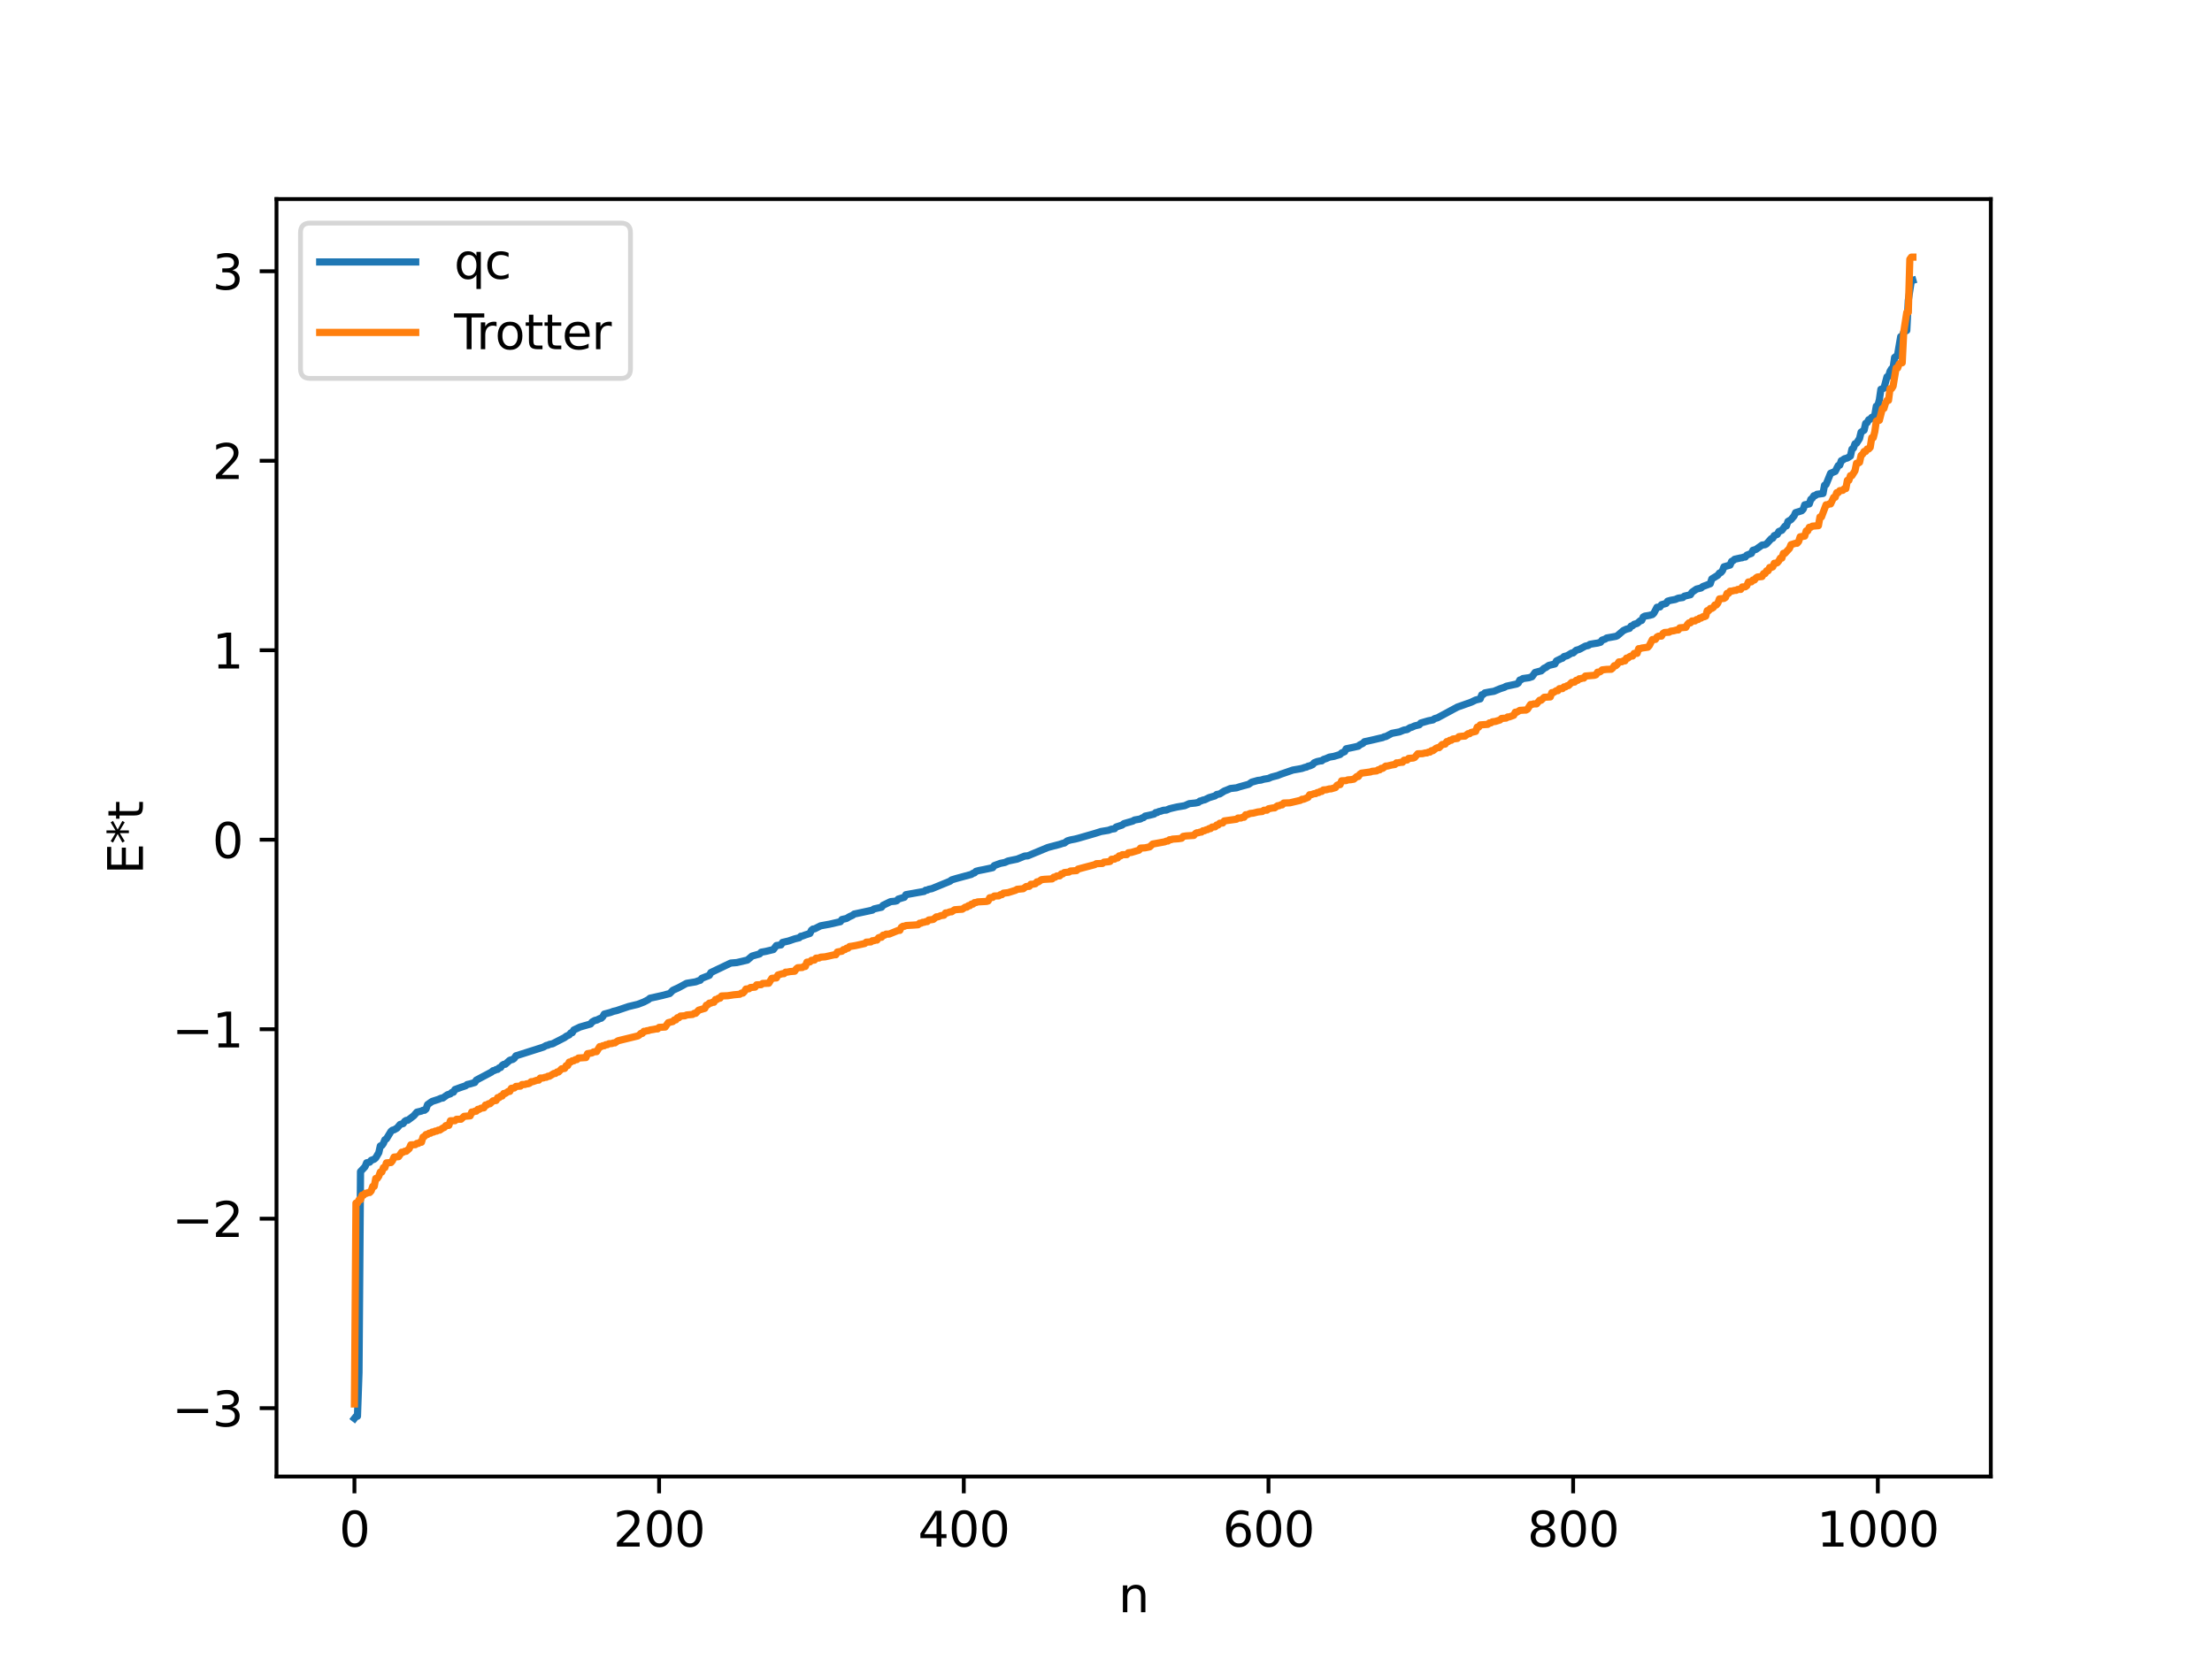<?xml version="1.0" encoding="utf-8" standalone="no"?>
<!DOCTYPE svg PUBLIC "-//W3C//DTD SVG 1.1//EN"
  "http://www.w3.org/Graphics/SVG/1.1/DTD/svg11.dtd">
<svg xmlns:xlink="http://www.w3.org/1999/xlink" width="460.8pt" height="345.6pt" viewBox="0 0 460.8 345.6" xmlns="http://www.w3.org/2000/svg" version="1.1">
 <defs>
  <style type="text/css">*{stroke-linejoin: round; stroke-linecap: butt}</style>
 </defs>
 <g id="figure_1">
  <g id="patch_1">
   <path d="M 0 345.6 
L 460.8 345.6 
L 460.8 0 
L 0 0 
z
" style="fill: #ffffff"/>
  </g>
  <g id="axes_1">
   <g id="patch_2">
    <path d="M 57.6 307.584 
L 414.72 307.584 
L 414.72 41.472 
L 57.6 41.472 
z
" style="fill: #ffffff"/>
   </g>
   <g id="matplotlib.axis_1">
    <g id="xtick_1">
     <g id="line2d_1">
      <defs>
       <path id="m5621cac05d" d="M 0 0 
L 0 3.5 
" style="stroke: #000000; stroke-width: 0.8"/>
      </defs>
      <g>
       <use xlink:href="#m5621cac05d" x="73.833" y="307.584" style="stroke: #000000; stroke-width: 0.8"/>
      </g>
     </g>
     <g id="text_1">
      <!-- 0 -->
      <g transform="translate(70.651 322.182) scale(0.1 -0.1)">
       <defs>
        <path id="DejaVuSans-30" d="M 2034 4250 
Q 1547 4250 1301 3770 
Q 1056 3291 1056 2328 
Q 1056 1369 1301 889 
Q 1547 409 2034 409 
Q 2525 409 2770 889 
Q 3016 1369 3016 2328 
Q 3016 3291 2770 3770 
Q 2525 4250 2034 4250 
z
M 2034 4750 
Q 2819 4750 3233 4129 
Q 3647 3509 3647 2328 
Q 3647 1150 3233 529 
Q 2819 -91 2034 -91 
Q 1250 -91 836 529 
Q 422 1150 422 2328 
Q 422 3509 836 4129 
Q 1250 4750 2034 4750 
z
" transform="scale(0.016)"/>
       </defs>
       <use xlink:href="#DejaVuSans-30"/>
      </g>
     </g>
    </g>
    <g id="xtick_2">
     <g id="line2d_2">
      <g>
       <use xlink:href="#m5621cac05d" x="137.304" y="307.584" style="stroke: #000000; stroke-width: 0.8"/>
      </g>
     </g>
     <g id="text_2">
      <!-- 200 -->
      <g transform="translate(127.76 322.182) scale(0.1 -0.1)">
       <defs>
        <path id="DejaVuSans-32" d="M 1228 531 
L 3431 531 
L 3431 0 
L 469 0 
L 469 531 
Q 828 903 1448 1529 
Q 2069 2156 2228 2338 
Q 2531 2678 2651 2914 
Q 2772 3150 2772 3378 
Q 2772 3750 2511 3984 
Q 2250 4219 1831 4219 
Q 1534 4219 1204 4116 
Q 875 4013 500 3803 
L 500 4441 
Q 881 4594 1212 4672 
Q 1544 4750 1819 4750 
Q 2544 4750 2975 4387 
Q 3406 4025 3406 3419 
Q 3406 3131 3298 2873 
Q 3191 2616 2906 2266 
Q 2828 2175 2409 1742 
Q 1991 1309 1228 531 
z
" transform="scale(0.016)"/>
       </defs>
       <use xlink:href="#DejaVuSans-32"/>
       <use xlink:href="#DejaVuSans-30" x="63.623"/>
       <use xlink:href="#DejaVuSans-30" x="127.246"/>
      </g>
     </g>
    </g>
    <g id="xtick_3">
     <g id="line2d_3">
      <g>
       <use xlink:href="#m5621cac05d" x="200.775" y="307.584" style="stroke: #000000; stroke-width: 0.8"/>
      </g>
     </g>
     <g id="text_3">
      <!-- 400 -->
      <g transform="translate(191.231 322.182) scale(0.1 -0.1)">
       <defs>
        <path id="DejaVuSans-34" d="M 2419 4116 
L 825 1625 
L 2419 1625 
L 2419 4116 
z
M 2253 4666 
L 3047 4666 
L 3047 1625 
L 3713 1625 
L 3713 1100 
L 3047 1100 
L 3047 0 
L 2419 0 
L 2419 1100 
L 313 1100 
L 313 1709 
L 2253 4666 
z
" transform="scale(0.016)"/>
       </defs>
       <use xlink:href="#DejaVuSans-34"/>
       <use xlink:href="#DejaVuSans-30" x="63.623"/>
       <use xlink:href="#DejaVuSans-30" x="127.246"/>
      </g>
     </g>
    </g>
    <g id="xtick_4">
     <g id="line2d_4">
      <g>
       <use xlink:href="#m5621cac05d" x="264.246" y="307.584" style="stroke: #000000; stroke-width: 0.8"/>
      </g>
     </g>
     <g id="text_4">
      <!-- 600 -->
      <g transform="translate(254.702 322.182) scale(0.1 -0.1)">
       <defs>
        <path id="DejaVuSans-36" d="M 2113 2584 
Q 1688 2584 1439 2293 
Q 1191 2003 1191 1497 
Q 1191 994 1439 701 
Q 1688 409 2113 409 
Q 2538 409 2786 701 
Q 3034 994 3034 1497 
Q 3034 2003 2786 2293 
Q 2538 2584 2113 2584 
z
M 3366 4563 
L 3366 3988 
Q 3128 4100 2886 4159 
Q 2644 4219 2406 4219 
Q 1781 4219 1451 3797 
Q 1122 3375 1075 2522 
Q 1259 2794 1537 2939 
Q 1816 3084 2150 3084 
Q 2853 3084 3261 2657 
Q 3669 2231 3669 1497 
Q 3669 778 3244 343 
Q 2819 -91 2113 -91 
Q 1303 -91 875 529 
Q 447 1150 447 2328 
Q 447 3434 972 4092 
Q 1497 4750 2381 4750 
Q 2619 4750 2861 4703 
Q 3103 4656 3366 4563 
z
" transform="scale(0.016)"/>
       </defs>
       <use xlink:href="#DejaVuSans-36"/>
       <use xlink:href="#DejaVuSans-30" x="63.623"/>
       <use xlink:href="#DejaVuSans-30" x="127.246"/>
      </g>
     </g>
    </g>
    <g id="xtick_5">
     <g id="line2d_5">
      <g>
       <use xlink:href="#m5621cac05d" x="327.717" y="307.584" style="stroke: #000000; stroke-width: 0.8"/>
      </g>
     </g>
     <g id="text_5">
      <!-- 800 -->
      <g transform="translate(318.173 322.182) scale(0.1 -0.1)">
       <defs>
        <path id="DejaVuSans-38" d="M 2034 2216 
Q 1584 2216 1326 1975 
Q 1069 1734 1069 1313 
Q 1069 891 1326 650 
Q 1584 409 2034 409 
Q 2484 409 2743 651 
Q 3003 894 3003 1313 
Q 3003 1734 2745 1975 
Q 2488 2216 2034 2216 
z
M 1403 2484 
Q 997 2584 770 2862 
Q 544 3141 544 3541 
Q 544 4100 942 4425 
Q 1341 4750 2034 4750 
Q 2731 4750 3128 4425 
Q 3525 4100 3525 3541 
Q 3525 3141 3298 2862 
Q 3072 2584 2669 2484 
Q 3125 2378 3379 2068 
Q 3634 1759 3634 1313 
Q 3634 634 3220 271 
Q 2806 -91 2034 -91 
Q 1263 -91 848 271 
Q 434 634 434 1313 
Q 434 1759 690 2068 
Q 947 2378 1403 2484 
z
M 1172 3481 
Q 1172 3119 1398 2916 
Q 1625 2713 2034 2713 
Q 2441 2713 2670 2916 
Q 2900 3119 2900 3481 
Q 2900 3844 2670 4047 
Q 2441 4250 2034 4250 
Q 1625 4250 1398 4047 
Q 1172 3844 1172 3481 
z
" transform="scale(0.016)"/>
       </defs>
       <use xlink:href="#DejaVuSans-38"/>
       <use xlink:href="#DejaVuSans-30" x="63.623"/>
       <use xlink:href="#DejaVuSans-30" x="127.246"/>
      </g>
     </g>
    </g>
    <g id="xtick_6">
     <g id="line2d_6">
      <g>
       <use xlink:href="#m5621cac05d" x="391.188" y="307.584" style="stroke: #000000; stroke-width: 0.8"/>
      </g>
     </g>
     <g id="text_6">
      <!-- 1000 -->
      <g transform="translate(378.463 322.182) scale(0.1 -0.1)">
       <defs>
        <path id="DejaVuSans-31" d="M 794 531 
L 1825 531 
L 1825 4091 
L 703 3866 
L 703 4441 
L 1819 4666 
L 2450 4666 
L 2450 531 
L 3481 531 
L 3481 0 
L 794 0 
L 794 531 
z
" transform="scale(0.016)"/>
       </defs>
       <use xlink:href="#DejaVuSans-31"/>
       <use xlink:href="#DejaVuSans-30" x="63.623"/>
       <use xlink:href="#DejaVuSans-30" x="127.246"/>
       <use xlink:href="#DejaVuSans-30" x="190.869"/>
      </g>
     </g>
    </g>
    <g id="text_7">
     <!-- n -->
     <g transform="translate(232.991 335.861) scale(0.1 -0.1)">
      <defs>
       <path id="DejaVuSans-6e" d="M 3513 2113 
L 3513 0 
L 2938 0 
L 2938 2094 
Q 2938 2591 2744 2837 
Q 2550 3084 2163 3084 
Q 1697 3084 1428 2787 
Q 1159 2491 1159 1978 
L 1159 0 
L 581 0 
L 581 3500 
L 1159 3500 
L 1159 2956 
Q 1366 3272 1645 3428 
Q 1925 3584 2291 3584 
Q 2894 3584 3203 3211 
Q 3513 2838 3513 2113 
z
" transform="scale(0.016)"/>
      </defs>
      <use xlink:href="#DejaVuSans-6e"/>
     </g>
    </g>
   </g>
   <g id="matplotlib.axis_2">
    <g id="ytick_1">
     <g id="line2d_7">
      <defs>
       <path id="mc1c697bb6c" d="M 0 0 
L -3.5 0 
" style="stroke: #000000; stroke-width: 0.8"/>
      </defs>
      <g>
       <use xlink:href="#mc1c697bb6c" x="57.6" y="293.348" style="stroke: #000000; stroke-width: 0.8"/>
      </g>
     </g>
     <g id="text_8">
      <!-- −3 -->
      <g transform="translate(35.858 297.147) scale(0.1 -0.1)">
       <defs>
        <path id="DejaVuSans-2212" d="M 678 2272 
L 4684 2272 
L 4684 1741 
L 678 1741 
L 678 2272 
z
" transform="scale(0.016)"/>
        <path id="DejaVuSans-33" d="M 2597 2516 
Q 3050 2419 3304 2112 
Q 3559 1806 3559 1356 
Q 3559 666 3084 287 
Q 2609 -91 1734 -91 
Q 1441 -91 1130 -33 
Q 819 25 488 141 
L 488 750 
Q 750 597 1062 519 
Q 1375 441 1716 441 
Q 2309 441 2620 675 
Q 2931 909 2931 1356 
Q 2931 1769 2642 2001 
Q 2353 2234 1838 2234 
L 1294 2234 
L 1294 2753 
L 1863 2753 
Q 2328 2753 2575 2939 
Q 2822 3125 2822 3475 
Q 2822 3834 2567 4026 
Q 2313 4219 1838 4219 
Q 1578 4219 1281 4162 
Q 984 4106 628 3988 
L 628 4550 
Q 988 4650 1302 4700 
Q 1616 4750 1894 4750 
Q 2613 4750 3031 4423 
Q 3450 4097 3450 3541 
Q 3450 3153 3228 2886 
Q 3006 2619 2597 2516 
z
" transform="scale(0.016)"/>
       </defs>
       <use xlink:href="#DejaVuSans-2212"/>
       <use xlink:href="#DejaVuSans-33" x="83.789"/>
      </g>
     </g>
    </g>
    <g id="ytick_2">
     <g id="line2d_8">
      <g>
       <use xlink:href="#mc1c697bb6c" x="57.6" y="253.875" style="stroke: #000000; stroke-width: 0.8"/>
      </g>
     </g>
     <g id="text_9">
      <!-- −2 -->
      <g transform="translate(35.858 257.674) scale(0.1 -0.1)">
       <use xlink:href="#DejaVuSans-2212"/>
       <use xlink:href="#DejaVuSans-32" x="83.789"/>
      </g>
     </g>
    </g>
    <g id="ytick_3">
     <g id="line2d_9">
      <g>
       <use xlink:href="#mc1c697bb6c" x="57.6" y="214.402" style="stroke: #000000; stroke-width: 0.8"/>
      </g>
     </g>
     <g id="text_10">
      <!-- −1 -->
      <g transform="translate(35.858 218.201) scale(0.1 -0.1)">
       <use xlink:href="#DejaVuSans-2212"/>
       <use xlink:href="#DejaVuSans-31" x="83.789"/>
      </g>
     </g>
    </g>
    <g id="ytick_4">
     <g id="line2d_10">
      <g>
       <use xlink:href="#mc1c697bb6c" x="57.6" y="174.929" style="stroke: #000000; stroke-width: 0.8"/>
      </g>
     </g>
     <g id="text_11">
      <!-- 0 -->
      <g transform="translate(44.237 178.728) scale(0.1 -0.1)">
       <use xlink:href="#DejaVuSans-30"/>
      </g>
     </g>
    </g>
    <g id="ytick_5">
     <g id="line2d_11">
      <g>
       <use xlink:href="#mc1c697bb6c" x="57.6" y="135.456" style="stroke: #000000; stroke-width: 0.8"/>
      </g>
     </g>
     <g id="text_12">
      <!-- 1 -->
      <g transform="translate(44.237 139.255) scale(0.1 -0.1)">
       <use xlink:href="#DejaVuSans-31"/>
      </g>
     </g>
    </g>
    <g id="ytick_6">
     <g id="line2d_12">
      <g>
       <use xlink:href="#mc1c697bb6c" x="57.6" y="95.983" style="stroke: #000000; stroke-width: 0.8"/>
      </g>
     </g>
     <g id="text_13">
      <!-- 2 -->
      <g transform="translate(44.237 99.782) scale(0.1 -0.1)">
       <use xlink:href="#DejaVuSans-32"/>
      </g>
     </g>
    </g>
    <g id="ytick_7">
     <g id="line2d_13">
      <g>
       <use xlink:href="#mc1c697bb6c" x="57.6" y="56.51" style="stroke: #000000; stroke-width: 0.8"/>
      </g>
     </g>
     <g id="text_14">
      <!-- 3 -->
      <g transform="translate(44.237 60.309) scale(0.1 -0.1)">
       <use xlink:href="#DejaVuSans-33"/>
      </g>
     </g>
    </g>
    <g id="text_15">
     <!-- E*t -->
     <g transform="translate(29.778 182.148) rotate(-90) scale(0.1 -0.1)">
      <defs>
       <path id="DejaVuSans-45" d="M 628 4666 
L 3578 4666 
L 3578 4134 
L 1259 4134 
L 1259 2753 
L 3481 2753 
L 3481 2222 
L 1259 2222 
L 1259 531 
L 3634 531 
L 3634 0 
L 628 0 
L 628 4666 
z
" transform="scale(0.016)"/>
       <path id="DejaVuSans-2a" d="M 3009 3897 
L 1888 3291 
L 3009 2681 
L 2828 2375 
L 1778 3009 
L 1778 1831 
L 1422 1831 
L 1422 3009 
L 372 2375 
L 191 2681 
L 1313 3291 
L 191 3897 
L 372 4206 
L 1422 3572 
L 1422 4750 
L 1778 4750 
L 1778 3572 
L 2828 4206 
L 3009 3897 
z
" transform="scale(0.016)"/>
       <path id="DejaVuSans-74" d="M 1172 4494 
L 1172 3500 
L 2356 3500 
L 2356 3053 
L 1172 3053 
L 1172 1153 
Q 1172 725 1289 603 
Q 1406 481 1766 481 
L 2356 481 
L 2356 0 
L 1766 0 
Q 1100 0 847 248 
Q 594 497 594 1153 
L 594 3053 
L 172 3053 
L 172 3500 
L 594 3500 
L 594 4494 
L 1172 4494 
z
" transform="scale(0.016)"/>
      </defs>
      <use xlink:href="#DejaVuSans-45"/>
      <use xlink:href="#DejaVuSans-2a" x="63.184"/>
      <use xlink:href="#DejaVuSans-74" x="113.184"/>
     </g>
    </g>
   </g>
   <g id="line2d_14">
    <path d="M 73.833 295.488 
L 74.15 295.085 
L 74.467 295.029 
L 74.785 285.93 
L 75.102 244.065 
L 76.054 243.035 
L 76.372 242.234 
L 77.006 242.103 
L 77.324 241.717 
L 77.958 241.48 
L 78.276 241.203 
L 78.91 240.123 
L 79.228 238.716 
L 79.545 238.63 
L 79.862 238.202 
L 80.18 237.427 
L 80.497 237.252 
L 81.449 235.688 
L 81.767 235.434 
L 82.084 235.362 
L 82.719 234.994 
L 83.353 234.245 
L 83.988 234.061 
L 84.305 233.597 
L 84.623 233.404 
L 84.94 233.373 
L 85.575 232.91 
L 86.21 232.421 
L 86.844 231.683 
L 87.796 231.455 
L 88.114 231.292 
L 88.431 231.292 
L 88.748 231.032 
L 89.066 230.116 
L 89.7 229.66 
L 90.018 229.447 
L 91.287 229.037 
L 91.922 228.763 
L 92.239 228.744 
L 93.191 228.068 
L 93.826 227.865 
L 94.143 227.567 
L 94.461 227.527 
L 94.778 226.967 
L 96.048 226.502 
L 97 226.188 
L 97.317 225.931 
L 97.952 225.786 
L 98.904 225.503 
L 99.221 225.012 
L 102.395 223.329 
L 102.712 223.05 
L 103.029 222.995 
L 103.347 222.802 
L 103.664 222.774 
L 103.981 222.453 
L 104.299 222.378 
L 104.616 221.933 
L 104.934 221.727 
L 105.251 221.706 
L 106.203 220.864 
L 106.838 220.681 
L 107.155 220.447 
L 107.472 219.948 
L 108.742 219.55 
L 113.185 218.134 
L 113.82 217.778 
L 114.137 217.747 
L 114.454 217.56 
L 115.089 217.443 
L 117.628 216.141 
L 117.945 215.878 
L 118.58 215.579 
L 118.897 215.181 
L 119.215 215.131 
L 119.532 214.568 
L 120.167 214.262 
L 120.801 213.955 
L 123.023 213.317 
L 123.34 212.899 
L 123.975 212.549 
L 124.292 212.517 
L 124.927 212.192 
L 125.244 212.117 
L 125.562 211.813 
L 125.879 211.253 
L 127.148 210.917 
L 127.783 210.679 
L 128.418 210.534 
L 130.957 209.677 
L 132.861 209.22 
L 134.13 208.733 
L 135.082 208.228 
L 135.4 207.947 
L 137.939 207.381 
L 139.525 206.961 
L 140.16 206.3 
L 141.429 205.715 
L 143.016 204.851 
L 144.92 204.532 
L 145.555 204.292 
L 145.872 204.208 
L 146.19 203.803 
L 146.824 203.555 
L 147.777 203.178 
L 148.094 202.596 
L 152.22 200.623 
L 153.489 200.52 
L 155.71 199.991 
L 156.662 199.171 
L 158.249 198.718 
L 158.567 198.364 
L 159.519 198.192 
L 161.105 197.81 
L 161.74 196.973 
L 162.692 196.839 
L 163.01 196.32 
L 164.279 196.022 
L 165.548 195.586 
L 166.5 195.353 
L 166.818 195.039 
L 167.135 194.999 
L 167.77 194.758 
L 168.722 194.448 
L 169.039 193.787 
L 169.357 193.534 
L 169.674 193.508 
L 170.943 192.864 
L 172.848 192.517 
L 175.069 192.003 
L 175.386 191.552 
L 176.339 191.332 
L 176.973 190.955 
L 177.608 190.674 
L 177.925 190.418 
L 181.734 189.6 
L 182.051 189.351 
L 183.638 188.994 
L 183.955 188.591 
L 185.224 187.973 
L 185.542 187.825 
L 186.494 187.735 
L 186.811 187.642 
L 187.129 187.295 
L 188.398 186.915 
L 188.715 186.378 
L 192.524 185.696 
L 192.841 185.436 
L 193.158 185.425 
L 193.476 185.252 
L 194.11 185.129 
L 194.745 184.868 
L 197.919 183.563 
L 198.236 183.301 
L 199.188 183.011 
L 202.362 182.149 
L 202.679 181.923 
L 202.996 181.842 
L 203.314 181.513 
L 203.948 181.345 
L 204.9 181.162 
L 206.805 180.752 
L 207.122 180.32 
L 207.757 180.085 
L 208.391 179.854 
L 209.343 179.665 
L 209.978 179.372 
L 210.613 179.233 
L 211.882 178.97 
L 213.469 178.33 
L 214.104 178.287 
L 218.229 176.57 
L 218.864 176.392 
L 220.768 175.893 
L 221.403 175.676 
L 221.72 175.624 
L 222.355 175.166 
L 222.99 174.98 
L 223.942 174.797 
L 224.577 174.637 
L 228.067 173.629 
L 228.702 173.431 
L 229.337 173.225 
L 230.924 172.959 
L 231.558 172.724 
L 232.193 172.635 
L 232.51 172.282 
L 233.78 171.867 
L 234.097 171.59 
L 236.001 171.038 
L 236.319 170.825 
L 237.588 170.606 
L 237.905 170.391 
L 238.223 170.321 
L 238.54 170.013 
L 239.492 169.815 
L 240.444 169.573 
L 240.762 169.269 
L 241.079 169.263 
L 241.396 169.06 
L 241.714 169.015 
L 242.348 168.798 
L 242.983 168.753 
L 243.618 168.484 
L 244.253 168.325 
L 245.205 168.107 
L 246.791 167.842 
L 247.743 167.413 
L 249.013 167.285 
L 249.648 167.152 
L 249.965 166.875 
L 250.282 166.824 
L 250.6 166.658 
L 250.917 166.638 
L 251.869 166.166 
L 253.139 165.787 
L 253.456 165.507 
L 254.091 165.395 
L 255.043 164.788 
L 255.677 164.543 
L 256.312 164.263 
L 257.581 164.119 
L 258.216 163.908 
L 260.12 163.384 
L 260.755 162.935 
L 262.024 162.579 
L 262.659 162.51 
L 263.294 162.316 
L 263.929 162.216 
L 264.246 162.161 
L 264.881 161.882 
L 266.15 161.553 
L 266.785 161.292 
L 269.324 160.417 
L 270.593 160.199 
L 271.228 160.075 
L 271.862 159.851 
L 272.18 159.802 
L 272.497 159.602 
L 272.815 159.558 
L 273.449 159.284 
L 273.767 158.902 
L 274.401 158.65 
L 275.036 158.512 
L 275.353 158.497 
L 275.671 158.219 
L 276.305 158.009 
L 276.94 157.722 
L 277.892 157.561 
L 279.162 157.176 
L 279.479 156.854 
L 280.114 156.587 
L 280.431 155.987 
L 282.018 155.66 
L 282.97 155.438 
L 283.287 155.155 
L 283.922 154.858 
L 284.239 154.514 
L 284.874 154.383 
L 285.509 154.239 
L 286.143 154.096 
L 287.413 153.793 
L 288.048 153.653 
L 288.365 153.479 
L 288.682 153.445 
L 289.952 152.769 
L 291.539 152.465 
L 292.491 152.079 
L 293.125 151.985 
L 293.76 151.572 
L 294.077 151.506 
L 294.712 151.217 
L 295.664 150.99 
L 295.981 150.614 
L 297.568 150.152 
L 298.52 149.97 
L 298.838 149.712 
L 299.472 149.526 
L 303.598 147.299 
L 306.454 146.287 
L 307.406 145.83 
L 308.358 145.589 
L 308.676 144.737 
L 308.993 144.662 
L 309.31 144.347 
L 310.262 144.161 
L 311.215 144.007 
L 312.484 143.476 
L 313.436 143.164 
L 313.753 142.965 
L 315.975 142.483 
L 316.292 142.279 
L 316.61 141.662 
L 316.927 141.571 
L 317.244 141.356 
L 318.514 141.178 
L 319.148 140.972 
L 319.783 140.083 
L 320.735 139.831 
L 321.053 139.762 
L 321.687 139.19 
L 322.005 139.07 
L 322.639 138.619 
L 323.909 138.314 
L 324.226 137.691 
L 325.178 137.214 
L 325.496 137.121 
L 325.813 136.77 
L 326.448 136.607 
L 327.082 136.231 
L 327.4 136.045 
L 327.717 136.021 
L 328.352 135.46 
L 328.986 135.283 
L 330.256 134.599 
L 330.891 134.464 
L 331.208 134.224 
L 332.16 134.059 
L 332.795 133.966 
L 333.429 133.788 
L 333.747 133.344 
L 334.381 133.14 
L 334.699 132.908 
L 336.603 132.566 
L 336.92 132.434 
L 338.19 131.35 
L 338.824 131.066 
L 339.459 130.896 
L 339.777 130.432 
L 340.094 130.354 
L 340.411 130.057 
L 341.046 129.867 
L 341.681 129.326 
L 341.998 129.244 
L 342.315 128.529 
L 342.633 128.355 
L 343.585 128.198 
L 344.22 128.023 
L 344.537 127.732 
L 345.172 126.509 
L 345.806 126.43 
L 346.124 125.967 
L 347.076 125.71 
L 347.393 125.238 
L 348.028 125.058 
L 348.98 124.885 
L 349.615 124.608 
L 350.567 124.475 
L 350.884 124.189 
L 351.519 124.043 
L 352.153 123.892 
L 352.471 123.37 
L 353.423 122.714 
L 354.375 122.484 
L 354.692 122.203 
L 356.279 121.598 
L 356.596 120.608 
L 357.866 119.825 
L 358.183 119.386 
L 358.5 119.258 
L 358.818 118.883 
L 359.135 118.074 
L 360.405 117.712 
L 360.722 116.953 
L 361.039 116.802 
L 361.357 116.503 
L 362.626 116.221 
L 362.943 116.189 
L 363.261 116.043 
L 363.578 116.038 
L 363.896 115.647 
L 364.848 115.282 
L 365.165 114.636 
L 365.8 114.454 
L 367.069 113.548 
L 367.704 113.468 
L 368.021 113.284 
L 368.973 112.225 
L 369.291 112.125 
L 369.608 111.575 
L 370.243 111.322 
L 370.56 110.726 
L 371.195 110.472 
L 371.829 109.625 
L 372.147 109.547 
L 372.464 108.625 
L 373.099 108.25 
L 373.734 107.493 
L 374.051 106.792 
L 375.32 106.402 
L 375.638 106.079 
L 375.955 105.161 
L 376.907 104.978 
L 377.224 104.024 
L 377.542 103.786 
L 377.859 103.279 
L 378.177 103.222 
L 378.494 102.973 
L 379.763 102.803 
L 380.081 101.085 
L 380.398 100.928 
L 381.35 98.59 
L 382.302 98.208 
L 382.937 96.982 
L 383.254 96.898 
L 383.572 95.973 
L 383.889 95.846 
L 384.206 95.577 
L 384.841 95.409 
L 385.476 95.005 
L 385.793 93.568 
L 386.11 93.345 
L 386.428 92.445 
L 386.745 92.34 
L 387.38 91.343 
L 387.697 90.021 
L 388.332 89.613 
L 388.649 88.197 
L 388.967 88.037 
L 389.284 87.444 
L 389.601 87.337 
L 389.919 86.948 
L 390.236 86.808 
L 390.553 86.473 
L 390.871 84.599 
L 391.188 84.517 
L 391.505 83.282 
L 391.823 81.1 
L 392.458 80.868 
L 393.092 78.499 
L 393.41 78.407 
L 393.727 77.364 
L 394.044 76.823 
L 394.362 76.711 
L 394.679 74.463 
L 394.996 74.259 
L 395.314 73.84 
L 395.948 70.123 
L 396.266 69.996 
L 396.583 69.196 
L 397.218 68.837 
L 397.535 62.544 
L 398.17 58.482 
L 398.487 58.391 
L 398.487 58.391 
" clip-path="url(#p9c59518b36)" style="fill: none; stroke: #1f77b4; stroke-width: 1.5; stroke-linecap: square"/>
   </g>
   <g id="line2d_15">
    <path d="M 73.833 292.47 
L 74.15 250.624 
L 74.467 250.624 
L 74.785 249.943 
L 75.102 249.943 
L 75.42 248.972 
L 75.737 248.972 
L 76.054 248.59 
L 76.372 248.59 
L 76.689 248.428 
L 77.006 248.428 
L 77.324 248.094 
L 77.641 247.145 
L 77.958 247.145 
L 78.276 245.492 
L 78.593 245.492 
L 78.91 245.023 
L 79.228 244.157 
L 79.545 244.157 
L 79.862 243.239 
L 80.18 243.239 
L 80.497 242.252 
L 81.449 242.176 
L 81.767 241.775 
L 82.084 241.046 
L 83.036 240.954 
L 83.671 240.03 
L 83.988 240.03 
L 84.305 239.827 
L 84.623 239.827 
L 85.258 239.265 
L 85.575 238.499 
L 86.527 238.457 
L 86.844 238.188 
L 87.162 238.188 
L 87.479 237.951 
L 87.796 237.951 
L 88.114 236.874 
L 88.431 236.731 
L 88.748 236.335 
L 89.066 236.335 
L 89.383 236.067 
L 89.7 236.067 
L 90.018 235.824 
L 90.335 235.824 
L 90.653 235.629 
L 90.97 235.629 
L 91.287 235.428 
L 91.605 235.428 
L 92.239 234.991 
L 92.557 234.875 
L 92.874 234.485 
L 93.509 234.431 
L 93.826 233.476 
L 94.778 233.463 
L 95.096 233.169 
L 96.048 233.15 
L 96.682 232.553 
L 97.952 232.451 
L 98.269 231.656 
L 98.586 231.656 
L 98.904 231.481 
L 99.221 231.481 
L 99.539 231.095 
L 99.856 231.095 
L 100.173 230.862 
L 100.808 230.779 
L 101.125 230.194 
L 101.443 230.194 
L 101.76 229.93 
L 102.077 229.93 
L 102.712 229.324 
L 103.347 229.255 
L 103.664 228.659 
L 103.981 228.659 
L 104.299 228.324 
L 104.616 228.324 
L 104.934 227.796 
L 105.251 227.796 
L 105.886 227.356 
L 106.203 227.356 
L 106.52 226.719 
L 107.155 226.646 
L 107.472 226.321 
L 108.424 226.256 
L 108.742 225.93 
L 109.377 225.919 
L 109.694 225.773 
L 110.011 225.773 
L 110.329 225.655 
L 110.646 225.341 
L 110.963 225.341 
L 111.915 225.014 
L 112.233 225.014 
L 112.55 224.576 
L 113.185 224.566 
L 113.502 224.416 
L 113.82 224.416 
L 114.137 224.201 
L 114.454 224.201 
L 115.406 223.615 
L 115.724 223.615 
L 116.041 223.315 
L 116.358 223.315 
L 116.993 222.656 
L 117.628 222.573 
L 117.945 221.984 
L 118.262 221.984 
L 118.58 221.253 
L 118.897 221.253 
L 119.215 220.984 
L 119.532 220.984 
L 119.849 220.743 
L 120.167 220.743 
L 120.484 220.409 
L 122.071 220.305 
L 122.388 219.502 
L 123.34 219.343 
L 123.658 219.126 
L 124.292 219.07 
L 124.927 218.031 
L 125.244 218.031 
L 125.562 217.843 
L 125.879 217.843 
L 126.196 217.632 
L 126.514 217.632 
L 126.831 217.427 
L 127.466 217.386 
L 127.783 217.254 
L 128.1 217.254 
L 128.735 216.814 
L 132.861 215.808 
L 133.178 215.62 
L 133.496 215.282 
L 133.813 215.282 
L 134.13 214.846 
L 134.448 214.846 
L 134.765 214.706 
L 135.082 214.706 
L 135.4 214.565 
L 136.034 214.468 
L 136.669 214.343 
L 136.986 214.343 
L 137.304 214.02 
L 138.573 213.948 
L 139.208 213.039 
L 140.16 212.808 
L 140.477 212.465 
L 140.795 212.465 
L 141.112 212.011 
L 141.429 212.011 
L 141.747 211.664 
L 142.699 211.607 
L 143.016 211.44 
L 144.286 211.326 
L 144.603 211.097 
L 144.92 211.097 
L 145.555 210.434 
L 146.824 210.059 
L 147.142 209.401 
L 147.459 209.311 
L 147.777 208.966 
L 148.094 208.966 
L 148.411 208.791 
L 148.729 208.791 
L 149.046 208.215 
L 149.363 208.215 
L 149.681 207.938 
L 149.998 207.938 
L 150.315 207.48 
L 151.585 207.428 
L 152.854 207.233 
L 153.806 207.147 
L 154.124 207.116 
L 154.441 206.88 
L 154.758 206.88 
L 155.076 206.561 
L 155.393 206.034 
L 156.028 205.98 
L 156.345 205.717 
L 157.297 205.635 
L 157.615 205.162 
L 158.567 205.129 
L 158.884 204.869 
L 160.153 204.822 
L 160.788 203.805 
L 161.423 203.737 
L 161.74 203.721 
L 162.058 203.111 
L 163.01 202.831 
L 163.327 202.831 
L 163.644 202.516 
L 163.962 202.516 
L 164.596 202.398 
L 165.548 202.321 
L 165.866 201.848 
L 166.183 201.596 
L 167.135 201.545 
L 167.453 201.327 
L 167.77 201.327 
L 168.087 200.438 
L 168.722 200.386 
L 169.039 200.054 
L 169.674 199.999 
L 169.991 199.6 
L 170.626 199.573 
L 170.943 199.396 
L 171.896 199.323 
L 173.8 198.897 
L 174.117 198.897 
L 174.434 198.32 
L 175.386 198.158 
L 175.704 197.824 
L 176.021 197.824 
L 176.339 197.535 
L 176.656 197.535 
L 176.973 197.183 
L 177.608 197.084 
L 178.243 196.976 
L 180.147 196.55 
L 180.464 196.265 
L 181.416 196.219 
L 181.734 195.971 
L 182.051 195.971 
L 182.368 195.839 
L 182.686 195.839 
L 183.003 195.37 
L 183.32 195.25 
L 183.638 195.25 
L 183.955 194.814 
L 184.272 194.814 
L 184.59 194.593 
L 185.224 194.589 
L 187.129 193.815 
L 187.446 193.815 
L 187.763 193.177 
L 188.081 192.963 
L 188.398 192.963 
L 188.715 192.806 
L 190.302 192.712 
L 191.254 192.644 
L 191.572 192.321 
L 191.889 192.321 
L 192.206 192.13 
L 192.524 192.13 
L 192.841 191.986 
L 193.158 191.986 
L 193.476 191.651 
L 194.11 191.578 
L 194.428 191.522 
L 195.062 190.997 
L 195.38 190.997 
L 196.015 190.741 
L 196.649 190.652 
L 196.967 190.185 
L 197.284 190.185 
L 197.919 189.942 
L 198.236 189.942 
L 198.871 189.519 
L 199.823 189.442 
L 200.458 189.407 
L 201.092 188.977 
L 201.41 188.977 
L 201.727 188.668 
L 202.044 188.668 
L 202.362 188.343 
L 202.679 188.343 
L 202.996 188.033 
L 203.314 188.033 
L 203.631 187.884 
L 205.535 187.779 
L 205.853 187.683 
L 206.17 187.019 
L 206.805 186.941 
L 207.122 186.66 
L 208.074 186.623 
L 208.391 186.379 
L 208.709 186.379 
L 209.026 186.062 
L 209.978 185.957 
L 211.565 185.462 
L 211.882 185.258 
L 213.152 185.137 
L 213.786 184.673 
L 214.421 184.638 
L 214.739 184.212 
L 215.056 184.212 
L 215.691 184.1 
L 216.008 183.705 
L 216.325 183.705 
L 216.96 183.252 
L 217.595 183.178 
L 219.181 183.088 
L 219.499 182.739 
L 219.816 182.739 
L 220.134 182.484 
L 220.768 182.454 
L 221.086 182.052 
L 221.403 182.052 
L 221.72 181.766 
L 222.672 181.673 
L 222.99 181.453 
L 224.259 181.365 
L 224.577 181.047 
L 226.481 180.537 
L 228.067 180.12 
L 228.385 179.92 
L 229.654 179.873 
L 229.972 179.601 
L 230.924 179.516 
L 231.241 179.453 
L 231.558 178.999 
L 232.193 178.972 
L 232.51 178.726 
L 232.828 178.726 
L 233.145 178.294 
L 233.462 178.294 
L 233.78 178.048 
L 234.732 178.03 
L 235.049 177.649 
L 235.684 177.577 
L 237.271 177.105 
L 237.588 176.675 
L 238.54 176.618 
L 239.492 176.422 
L 240.127 175.828 
L 240.762 175.713 
L 242.666 175.362 
L 242.983 175.211 
L 243.3 175.2 
L 243.618 174.933 
L 243.935 174.933 
L 244.253 174.806 
L 245.522 174.718 
L 246.157 174.617 
L 246.474 174.233 
L 247.109 174.135 
L 248.696 174.032 
L 249.013 173.647 
L 249.33 173.481 
L 249.648 173.481 
L 249.965 173.339 
L 250.282 173.339 
L 250.6 173.059 
L 250.917 173.059 
L 251.234 172.869 
L 251.552 172.835 
L 251.869 172.607 
L 252.186 172.607 
L 252.504 172.288 
L 253.139 172.243 
L 253.456 171.866 
L 253.773 171.866 
L 254.091 171.491 
L 254.725 171.447 
L 255.043 171.012 
L 257.581 170.659 
L 257.899 170.411 
L 258.534 170.405 
L 258.851 170.248 
L 259.168 170.248 
L 259.486 169.729 
L 259.803 169.729 
L 260.438 169.456 
L 261.072 169.391 
L 262.024 169.148 
L 262.977 169.044 
L 263.294 168.788 
L 263.929 168.777 
L 264.246 168.482 
L 265.198 168.305 
L 265.515 168.305 
L 266.15 167.853 
L 266.467 167.853 
L 266.785 167.669 
L 267.102 167.669 
L 267.42 167.288 
L 268.689 167.243 
L 270.91 166.721 
L 271.228 166.503 
L 271.545 166.503 
L 272.497 166.105 
L 272.815 165.56 
L 273.132 165.56 
L 273.767 165.329 
L 274.084 165.329 
L 274.401 165.106 
L 274.719 165.106 
L 275.036 164.873 
L 275.353 164.873 
L 275.671 164.561 
L 276.305 164.517 
L 276.94 164.339 
L 277.258 164.339 
L 278.21 164.06 
L 278.527 163.583 
L 278.844 163.454 
L 279.162 163.454 
L 279.479 162.662 
L 280.431 162.615 
L 280.748 162.466 
L 281.383 162.423 
L 282.018 162.317 
L 282.653 161.76 
L 282.97 161.76 
L 283.287 161.279 
L 283.605 161.066 
L 285.509 160.805 
L 285.826 160.68 
L 286.778 160.594 
L 287.096 160.366 
L 287.413 160.366 
L 287.73 160.059 
L 288.048 160.059 
L 288.682 159.586 
L 289 159.586 
L 289.952 159.351 
L 290.586 159.255 
L 290.904 158.917 
L 291.221 158.917 
L 291.856 158.795 
L 292.173 158.795 
L 292.491 158.363 
L 293.125 158.333 
L 293.443 157.987 
L 294.395 157.912 
L 294.712 157.784 
L 295.347 157.028 
L 296.299 157.005 
L 296.934 156.848 
L 297.251 156.848 
L 297.568 156.676 
L 297.886 156.676 
L 298.203 156.377 
L 298.52 156.377 
L 299.155 155.881 
L 299.472 155.753 
L 299.79 155.753 
L 300.424 155.096 
L 301.059 155.006 
L 301.377 154.493 
L 301.694 154.493 
L 302.011 154.217 
L 302.329 154.217 
L 302.646 153.955 
L 303.598 153.83 
L 303.915 153.461 
L 304.55 153.372 
L 305.185 153.335 
L 305.82 152.847 
L 306.137 152.847 
L 306.454 152.585 
L 307.406 152.365 
L 307.724 151.478 
L 308.041 151.478 
L 308.358 151.011 
L 309.945 150.893 
L 310.262 150.598 
L 310.58 150.598 
L 310.897 150.367 
L 311.532 150.283 
L 312.484 149.981 
L 312.801 149.665 
L 313.753 149.592 
L 314.071 149.354 
L 314.388 149.354 
L 315.34 149.006 
L 315.658 148.367 
L 315.975 148.367 
L 316.61 147.987 
L 317.562 147.925 
L 317.879 147.925 
L 318.196 147.748 
L 318.831 146.76 
L 319.148 146.76 
L 319.466 146.632 
L 320.1 146.629 
L 320.735 145.875 
L 321.053 145.875 
L 321.687 145.253 
L 322.957 145.18 
L 323.274 144.281 
L 323.591 144.281 
L 324.226 143.874 
L 324.543 143.874 
L 324.861 143.455 
L 325.496 143.452 
L 325.813 143.09 
L 326.13 143.09 
L 326.448 142.854 
L 326.765 142.802 
L 327.4 142.168 
L 328.034 142.082 
L 328.352 141.723 
L 328.669 141.723 
L 328.986 141.4 
L 329.304 141.4 
L 329.621 141.265 
L 329.939 141.265 
L 330.256 140.833 
L 332.16 140.674 
L 332.477 140.559 
L 332.795 140.026 
L 333.112 140.026 
L 333.429 139.884 
L 333.747 139.552 
L 334.699 139.445 
L 335.651 139.42 
L 335.968 139.148 
L 336.286 138.675 
L 336.603 138.675 
L 336.92 138.383 
L 337.238 137.891 
L 337.872 137.859 
L 338.19 137.672 
L 338.507 137.672 
L 338.824 137.1 
L 339.142 137.1 
L 339.459 136.803 
L 339.777 136.663 
L 340.094 136.663 
L 340.411 136.125 
L 341.046 136.101 
L 341.363 135.128 
L 341.681 135.128 
L 341.998 135.004 
L 342.633 134.917 
L 343.267 134.825 
L 343.585 134.482 
L 344.22 133.229 
L 344.854 133.201 
L 345.172 132.698 
L 345.489 132.528 
L 346.124 132.506 
L 346.441 131.946 
L 346.758 131.758 
L 347.71 131.704 
L 348.028 131.491 
L 348.662 131.406 
L 349.297 131.234 
L 349.615 131.234 
L 349.932 130.791 
L 351.201 130.685 
L 351.519 130.079 
L 351.836 129.755 
L 352.153 129.755 
L 352.471 129.363 
L 353.105 129.349 
L 353.423 129.069 
L 353.74 129.069 
L 354.058 128.759 
L 354.375 128.759 
L 354.692 128.489 
L 355.01 128.489 
L 355.327 128.359 
L 355.644 127.212 
L 355.962 127.212 
L 356.279 126.755 
L 356.596 126.755 
L 356.914 126.552 
L 357.231 126.025 
L 357.548 126.025 
L 357.866 125.631 
L 358.183 124.763 
L 359.135 124.659 
L 359.453 124.455 
L 359.77 123.615 
L 360.087 123.615 
L 360.405 123.154 
L 360.722 123.154 
L 361.357 122.982 
L 361.674 122.982 
L 361.991 122.787 
L 362.626 122.783 
L 362.943 122.275 
L 363.578 122.243 
L 363.896 122.009 
L 364.213 121.241 
L 364.848 121.207 
L 365.165 120.826 
L 365.482 120.826 
L 365.8 120.398 
L 366.117 120.201 
L 367.069 120.103 
L 367.386 119.49 
L 367.704 119.49 
L 368.021 118.898 
L 368.339 118.898 
L 368.656 118.214 
L 368.973 118.214 
L 369.291 118.096 
L 369.608 117.341 
L 369.925 117.341 
L 370.243 117.225 
L 370.56 116.843 
L 370.877 116.266 
L 371.195 116.266 
L 371.512 115.273 
L 371.829 115.273 
L 372.781 114.244 
L 373.099 113.462 
L 374.051 113.172 
L 374.368 113.172 
L 374.686 112.821 
L 375.003 111.826 
L 375.955 111.676 
L 376.272 110.592 
L 376.59 110.592 
L 376.907 109.843 
L 377.224 109.843 
L 377.542 109.61 
L 378.811 109.506 
L 379.129 107.692 
L 379.446 107.692 
L 380.398 105.156 
L 380.715 105.156 
L 381.033 104.977 
L 381.35 104.977 
L 381.985 103.616 
L 382.302 103.593 
L 382.62 102.631 
L 382.937 102.631 
L 383.254 102.213 
L 383.889 102.142 
L 384.206 101.793 
L 384.524 101.793 
L 384.841 100.067 
L 385.158 100.067 
L 385.476 99.08 
L 385.793 99.08 
L 386.428 98.073 
L 386.745 96.506 
L 387.062 96.506 
L 387.38 96.313 
L 387.697 94.871 
L 388.015 94.623 
L 388.332 94.055 
L 388.649 94.055 
L 388.967 93.529 
L 389.284 93.529 
L 389.601 93.192 
L 389.919 91.181 
L 390.236 91.181 
L 390.553 89.922 
L 390.871 87.732 
L 391.188 87.561 
L 391.505 87.561 
L 392.14 85.092 
L 392.458 85.092 
L 392.775 84.009 
L 393.092 83.414 
L 393.41 83.414 
L 393.727 80.968 
L 394.044 80.968 
L 394.362 80.477 
L 394.996 76.665 
L 395.314 76.665 
L 395.631 75.827 
L 395.948 75.577 
L 396.266 75.577 
L 396.583 69.153 
L 397.218 65.055 
L 397.535 65.055 
L 397.853 54.013 
L 398.17 53.568 
L 398.487 53.568 
L 398.487 53.568 
" clip-path="url(#p9c59518b36)" style="fill: none; stroke: #ff7f0e; stroke-width: 1.5; stroke-linecap: square"/>
   </g>
   <g id="patch_3">
    <path d="M 57.6 307.584 
L 57.6 41.472 
" style="fill: none; stroke: #000000; stroke-width: 0.8; stroke-linejoin: miter; stroke-linecap: square"/>
   </g>
   <g id="patch_4">
    <path d="M 414.72 307.584 
L 414.72 41.472 
" style="fill: none; stroke: #000000; stroke-width: 0.8; stroke-linejoin: miter; stroke-linecap: square"/>
   </g>
   <g id="patch_5">
    <path d="M 57.6 307.584 
L 414.72 307.584 
" style="fill: none; stroke: #000000; stroke-width: 0.8; stroke-linejoin: miter; stroke-linecap: square"/>
   </g>
   <g id="patch_6">
    <path d="M 57.6 41.472 
L 414.72 41.472 
" style="fill: none; stroke: #000000; stroke-width: 0.8; stroke-linejoin: miter; stroke-linecap: square"/>
   </g>
   <g id="legend_1">
    <g id="patch_7">
     <path d="M 64.6 78.828 
L 129.342 78.828 
Q 131.342 78.828 131.342 76.828 
L 131.342 48.472 
Q 131.342 46.472 129.342 46.472 
L 64.6 46.472 
Q 62.6 46.472 62.6 48.472 
L 62.6 76.828 
Q 62.6 78.828 64.6 78.828 
z
" style="fill: #ffffff; opacity: 0.8; stroke: #cccccc; stroke-linejoin: miter"/>
    </g>
    <g id="line2d_16">
     <path d="M 66.6 54.57 
L 76.6 54.57 
L 86.6 54.57 
" style="fill: none; stroke: #1f77b4; stroke-width: 1.5; stroke-linecap: square"/>
    </g>
    <g id="text_16">
     <!-- qc -->
     <g transform="translate(94.6 58.07) scale(0.1 -0.1)">
      <defs>
       <path id="DejaVuSans-71" d="M 947 1747 
Q 947 1113 1208 752 
Q 1469 391 1925 391 
Q 2381 391 2643 752 
Q 2906 1113 2906 1747 
Q 2906 2381 2643 2742 
Q 2381 3103 1925 3103 
Q 1469 3103 1208 2742 
Q 947 2381 947 1747 
z
M 2906 525 
Q 2725 213 2448 61 
Q 2172 -91 1784 -91 
Q 1150 -91 751 415 
Q 353 922 353 1747 
Q 353 2572 751 3078 
Q 1150 3584 1784 3584 
Q 2172 3584 2448 3432 
Q 2725 3281 2906 2969 
L 2906 3500 
L 3481 3500 
L 3481 -1331 
L 2906 -1331 
L 2906 525 
z
" transform="scale(0.016)"/>
       <path id="DejaVuSans-63" d="M 3122 3366 
L 3122 2828 
Q 2878 2963 2633 3030 
Q 2388 3097 2138 3097 
Q 1578 3097 1268 2742 
Q 959 2388 959 1747 
Q 959 1106 1268 751 
Q 1578 397 2138 397 
Q 2388 397 2633 464 
Q 2878 531 3122 666 
L 3122 134 
Q 2881 22 2623 -34 
Q 2366 -91 2075 -91 
Q 1284 -91 818 406 
Q 353 903 353 1747 
Q 353 2603 823 3093 
Q 1294 3584 2113 3584 
Q 2378 3584 2631 3529 
Q 2884 3475 3122 3366 
z
" transform="scale(0.016)"/>
      </defs>
      <use xlink:href="#DejaVuSans-71"/>
      <use xlink:href="#DejaVuSans-63" x="63.477"/>
     </g>
    </g>
    <g id="line2d_17">
     <path d="M 66.6 69.249 
L 76.6 69.249 
L 86.6 69.249 
" style="fill: none; stroke: #ff7f0e; stroke-width: 1.5; stroke-linecap: square"/>
    </g>
    <g id="text_17">
     <!-- Trotter -->
     <g transform="translate(94.6 72.749) scale(0.1 -0.1)">
      <defs>
       <path id="DejaVuSans-54" d="M -19 4666 
L 3928 4666 
L 3928 4134 
L 2272 4134 
L 2272 0 
L 1638 0 
L 1638 4134 
L -19 4134 
L -19 4666 
z
" transform="scale(0.016)"/>
       <path id="DejaVuSans-72" d="M 2631 2963 
Q 2534 3019 2420 3045 
Q 2306 3072 2169 3072 
Q 1681 3072 1420 2755 
Q 1159 2438 1159 1844 
L 1159 0 
L 581 0 
L 581 3500 
L 1159 3500 
L 1159 2956 
Q 1341 3275 1631 3429 
Q 1922 3584 2338 3584 
Q 2397 3584 2469 3576 
Q 2541 3569 2628 3553 
L 2631 2963 
z
" transform="scale(0.016)"/>
       <path id="DejaVuSans-6f" d="M 1959 3097 
Q 1497 3097 1228 2736 
Q 959 2375 959 1747 
Q 959 1119 1226 758 
Q 1494 397 1959 397 
Q 2419 397 2687 759 
Q 2956 1122 2956 1747 
Q 2956 2369 2687 2733 
Q 2419 3097 1959 3097 
z
M 1959 3584 
Q 2709 3584 3137 3096 
Q 3566 2609 3566 1747 
Q 3566 888 3137 398 
Q 2709 -91 1959 -91 
Q 1206 -91 779 398 
Q 353 888 353 1747 
Q 353 2609 779 3096 
Q 1206 3584 1959 3584 
z
" transform="scale(0.016)"/>
       <path id="DejaVuSans-65" d="M 3597 1894 
L 3597 1613 
L 953 1613 
Q 991 1019 1311 708 
Q 1631 397 2203 397 
Q 2534 397 2845 478 
Q 3156 559 3463 722 
L 3463 178 
Q 3153 47 2828 -22 
Q 2503 -91 2169 -91 
Q 1331 -91 842 396 
Q 353 884 353 1716 
Q 353 2575 817 3079 
Q 1281 3584 2069 3584 
Q 2775 3584 3186 3129 
Q 3597 2675 3597 1894 
z
M 3022 2063 
Q 3016 2534 2758 2815 
Q 2500 3097 2075 3097 
Q 1594 3097 1305 2825 
Q 1016 2553 972 2059 
L 3022 2063 
z
" transform="scale(0.016)"/>
      </defs>
      <use xlink:href="#DejaVuSans-54"/>
      <use xlink:href="#DejaVuSans-72" x="46.334"/>
      <use xlink:href="#DejaVuSans-6f" x="85.197"/>
      <use xlink:href="#DejaVuSans-74" x="146.379"/>
      <use xlink:href="#DejaVuSans-74" x="185.588"/>
      <use xlink:href="#DejaVuSans-65" x="224.797"/>
      <use xlink:href="#DejaVuSans-72" x="286.32"/>
     </g>
    </g>
   </g>
  </g>
 </g>
 <defs>
  <clipPath id="p9c59518b36">
   <rect x="57.6" y="41.472" width="357.12" height="266.112"/>
  </clipPath>
 </defs>
</svg>
